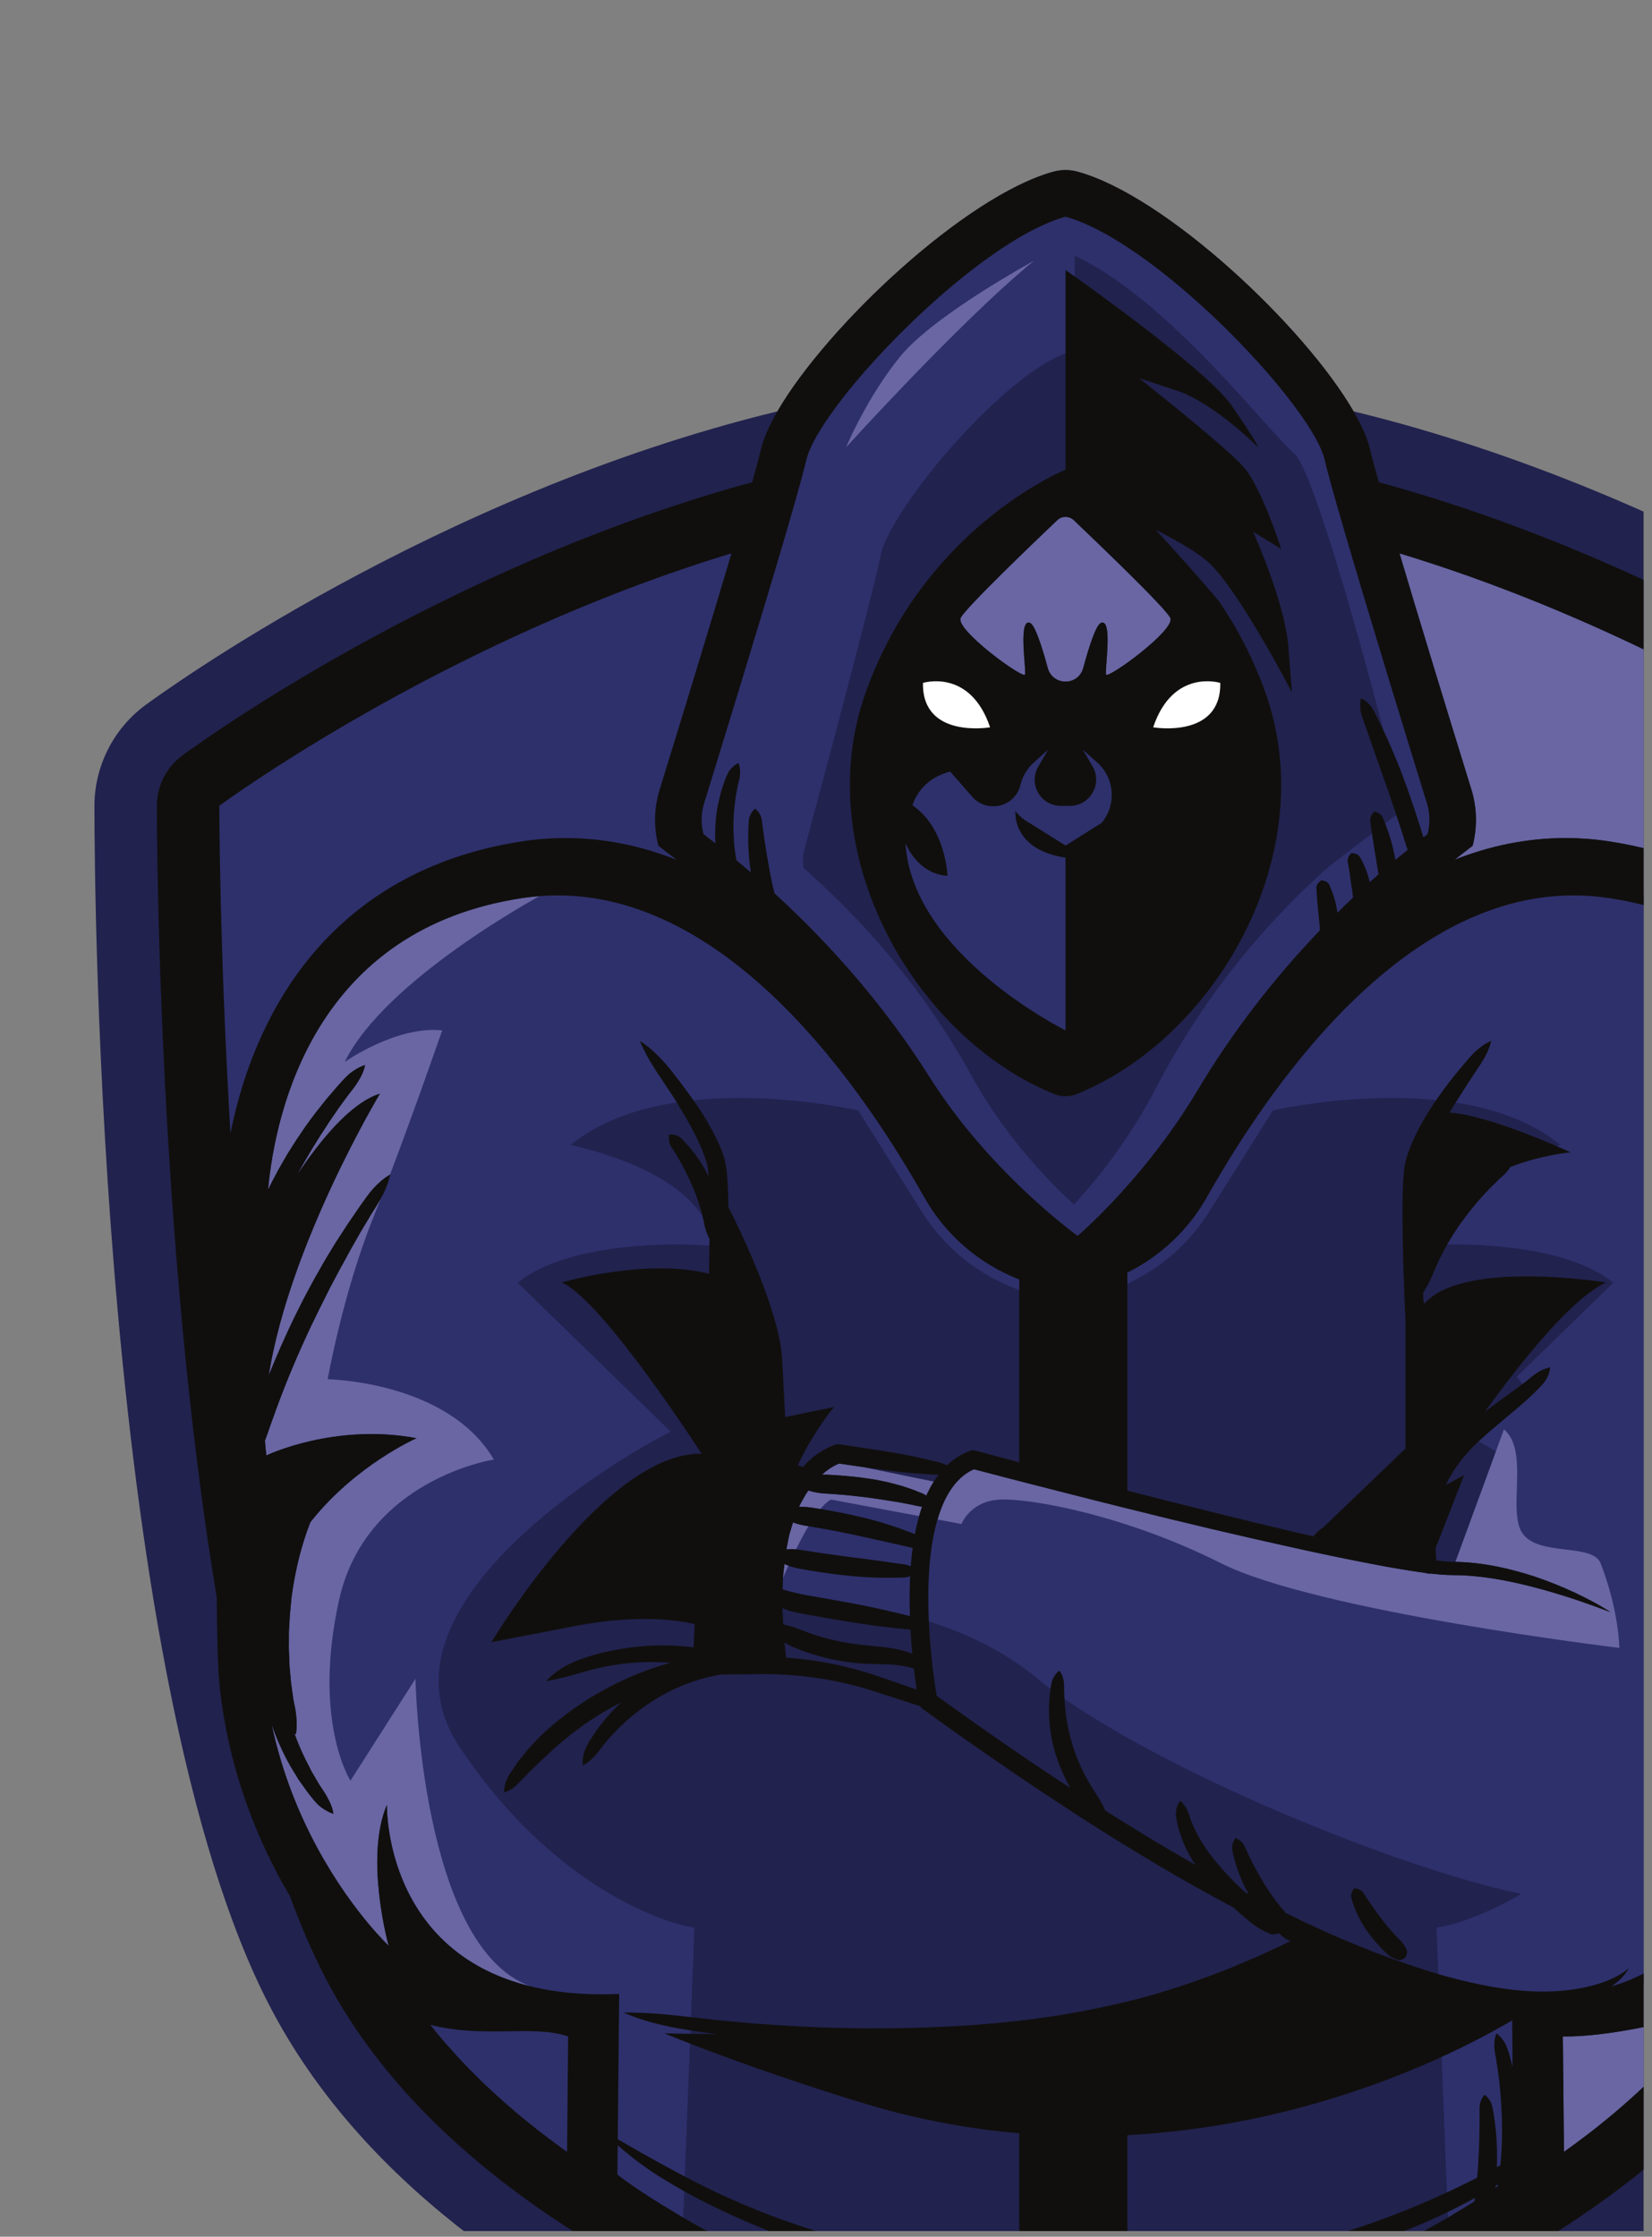 <svg xmlns="http://www.w3.org/2000/svg" xmlns:xlink="http://www.w3.org/1999/xlink" width="130" zoomAndPan="magnify" viewBox="0 0 97.5 132" height="176" preserveAspectRatio="xMidYMid meet" version="1.0"><rect x="0" y="0" width="97.5" height="132" fill="#808080" stroke="none"/><defs><clipPath id="5489f5e19c"><path d="M 5.574 10.035 L 97.004 10.035 L 97.004 131.664 L 5.574 131.664 Z M 5.574 10.035 " clip-rule="nonzero"/></clipPath><clipPath id="a7893d7720"><path d="M 12 12 L 97.004 12 L 97.004 131.664 L 12 131.664 Z M 12 12 " clip-rule="nonzero"/></clipPath><clipPath id="a8591c902a"><path d="M 15 15 L 97.004 15 L 97.004 127 L 15 127 Z M 15 15 " clip-rule="nonzero"/></clipPath><clipPath id="1407fdfd07"><path d="M 9 10.035 L 97.004 10.035 L 97.004 131.664 L 9 131.664 Z M 9 10.035 " clip-rule="nonzero"/></clipPath></defs><g clip-path="url(#5489f5e19c)"><path fill="#21224e" d="M 117.211 41.625 C 116.359 41 100.234 29.219 79.887 24.277 C 76.996 19.273 68.816 11.578 63.617 10.137 C 63.379 10.07 63.133 10.035 62.887 10.035 C 62.641 10.035 62.395 10.07 62.152 10.137 C 56.957 11.578 48.777 19.273 45.883 24.277 C 25.535 29.219 9.41 41 8.562 41.625 C 6.691 43.012 5.574 45.227 5.574 47.555 C 5.574 52.773 5.863 99.109 15.945 118.438 C 20.613 127.387 29.574 134.789 42.578 140.438 C 52.184 144.605 60.578 146.281 61.5 146.457 C 61.957 146.543 62.422 146.586 62.887 146.586 C 63.352 146.586 63.816 146.543 64.27 146.457 C 65.195 146.281 73.59 144.605 83.195 140.438 C 96.199 134.789 105.16 127.387 109.828 118.438 C 119.906 99.109 120.199 52.773 120.199 47.555 C 120.199 45.227 119.082 43.012 117.211 41.625 " fill-opacity="1" fill-rule="nonzero"/></g><g clip-path="url(#a7893d7720)"><path fill="#2e306c" d="M 54.934 89.043 L 54.77 89.617 C 54.68 89.945 54.598 90.285 54.531 90.637 L 54.457 91.027 L 54.406 91.426 C 54.359 91.758 54.324 92.105 54.293 92.48 L 54.281 92.645 L 54.262 93.047 C 54.234 93.633 54.223 94.223 54.23 94.805 L 54.242 95.516 L 53.555 95.344 C 51.062 94.734 48.812 94.605 47.367 94.605 L 47.152 94.605 L 47.094 94.594 C 46.84 94.539 46.598 94.48 46.371 94.418 L 46.293 94.398 C 46.203 94.371 46.117 94.348 46.031 94.32 L 45.633 94.199 L 45.664 93.117 L 45.664 93.02 L 45.707 92.918 C 45.805 92.691 45.914 92.441 46.031 92.172 L 46.145 91.922 L 46.133 91.922 L 46.492 91.195 C 46.754 90.664 47.004 90.195 47.242 89.793 L 47.438 89.473 L 48 88.699 C 48.281 88.363 48.543 88.137 48.805 88.008 L 48.969 87.926 Z M 39.715 65.094 C 37.203 65.508 35.18 66.34 33.68 67.57 C 35.902 68.07 40.863 69.531 41.93 72.762 L 42.184 73.535 L 41.371 73.477 C 41.367 73.477 40.809 73.438 39.938 73.438 C 37.895 73.438 33.062 73.668 30.551 75.699 L 39.582 84.488 L 38.914 84.84 C 38.805 84.898 27.852 90.688 26.113 97.473 C 25.609 99.445 25.945 101.336 27.117 103.09 C 33.211 112.238 40.445 113.66 40.52 113.672 L 40.984 113.758 L 40.297 131.477 L 39.508 131.016 C 37.336 129.738 36.148 128.801 36.098 128.762 L 35.891 128.598 L 35.922 125.379 L 35.988 118.234 C 35.84 118.238 35.691 118.238 35.543 118.238 C 31.262 118.238 27.914 117.055 25.598 114.715 C 22.34 111.426 22.285 107.016 22.289 106.523 L 23.383 106.531 C 23.379 106.809 23.398 112.273 28.008 115.246 C 25.094 111.27 24.281 104.113 24.055 100.816 L 20.688 106.098 L 20.227 105.383 C 20.129 105.23 17.867 101.609 19.477 94.324 C 20.801 88.324 26.188 86.328 28.25 85.777 C 25.473 82.082 19.395 81.941 19.332 81.941 L 18.691 81.93 L 18.801 81.301 C 18.812 81.246 19.727 76.113 21.531 71.629 C 21.676 71.277 21.816 70.91 21.965 70.539 L 21.977 70.504 C 21.977 70.504 21.996 70.469 22 70.465 L 22.512 69.121 C 23.676 66.055 24.844 62.746 25.336 61.332 C 23.055 61.453 20.684 63.094 20.66 63.113 L 19.855 62.426 C 21.891 58.258 28.598 54.121 30.848 52.816 L 30.793 52.453 C 31.496 52.348 32.207 52.297 32.91 52.297 C 43.266 52.297 51.215 63.637 55.031 70.398 C 56.207 72.488 58.098 74.121 60.352 74.996 L 60.699 75.133 L 60.699 76.34 L 59.961 76.059 C 57.684 75.199 55.719 73.594 54.426 71.539 L 50.648 65.531 C 49.855 65.359 46.977 64.793 43.648 64.793 C 42.59 64.793 41.574 64.852 40.625 64.965 L 40.305 65.004 L 40.301 64.996 Z M 33.711 119.66 L 34.082 119.789 L 34.004 128.043 L 33.152 127.438 C 33.004 127.332 32.859 127.227 32.715 127.121 L 32.492 126.961 C 32.426 126.91 32.168 126.715 32.168 126.715 C 31.695 126.363 31.285 126.043 30.91 125.742 C 30.859 125.699 30.531 125.43 30.531 125.43 C 30.402 125.324 30.27 125.219 30.141 125.109 C 30.094 125.07 29.828 124.84 29.828 124.84 C 29.68 124.715 29.535 124.586 29.387 124.461 C 29.34 124.418 29.289 124.371 29.242 124.328 L 29.078 124.18 C 28.938 124.051 28.793 123.922 28.652 123.793 C 28.602 123.746 28.324 123.48 28.324 123.48 C 28.191 123.355 28.062 123.234 27.934 123.109 L 27.902 123.078 C 27.664 122.844 27.445 122.625 27.23 122.406 C 27.176 122.352 26.965 122.121 26.965 122.121 L 26.855 122.012 C 26.754 121.902 26.652 121.797 26.555 121.688 L 26.469 121.59 C 26.035 121.117 25.629 120.648 25.258 120.195 C 25.191 120.113 25.129 120.035 25.066 119.957 L 23.961 118.559 L 25.535 118.965 C 26.809 119.293 28.031 119.34 29.055 119.34 C 29.391 119.34 29.719 119.332 30.035 119.328 C 30.348 119.324 30.648 119.32 30.945 119.32 C 31.863 119.32 32.836 119.359 33.711 119.66 Z M 110.707 99.148 C 110.668 99.523 110.613 99.914 110.543 100.379 L 109.461 100.363 C 109.434 100.141 109.402 99.918 109.371 99.699 L 109.121 98.391 L 109.039 98.09 L 109.113 98.41 L 109.348 99.68 C 109.609 101.48 109.629 103.25 109.41 104.969 L 109.402 105.02 L 109.344 105.195 L 108.281 105 C 108.293 104.59 108.293 104.18 108.277 103.781 L 108.207 102.617 L 108.168 102.328 L 108.195 102.605 L 108.258 103.766 C 108.293 105.375 108.152 106.934 107.844 108.426 L 107.723 108.934 L 107.688 108.992 C 106.523 111.219 105.277 112.879 104.438 113.887 C 103.715 114.75 103.227 115.207 103.207 115.227 L 101.785 116.562 L 102.309 114.684 C 102.316 114.648 103.02 112.07 102.953 109.531 C 102.16 112.324 100.18 116.301 95.246 117.754 L 95.07 117.395 C 94.652 117.562 94.203 117.695 93.695 117.809 C 92.859 117.988 91.973 118.078 91.062 118.078 C 90.969 118.078 90.879 118.078 90.785 118.074 C 89.188 118.043 87.445 117.758 85.305 117.18 L 84.914 117.078 L 84.785 113.758 L 85.254 113.672 C 85.273 113.668 87.16 113.309 89.789 111.766 C 82.809 110.332 69.293 104.844 62.57 100.074 L 62.348 99.918 L 62.344 99.926 L 61.809 99.516 C 61.582 99.344 61.367 99.176 61.164 99.008 C 59.359 97.523 57.164 96.395 54.645 95.641 L 54.266 95.527 L 54.254 95.133 C 54.23 94.25 54.242 93.461 54.289 92.723 C 54.371 91.48 54.539 90.434 54.809 89.52 L 54.949 89.043 L 56.457 89.328 C 56.789 88.816 57.543 88.016 59.004 87.953 C 59.078 87.949 59.156 87.945 59.242 87.945 C 60.133 87.945 61.504 88.133 63 88.457 C 64.797 88.848 68.391 89.793 72.301 91.762 C 77.211 94.234 91.727 96.207 94.98 96.625 C 94.902 95.816 94.664 94.289 93.961 92.461 C 93.852 92.172 93.016 92.066 92.344 91.988 C 91.262 91.855 90.035 91.707 89.41 90.801 C 88.906 90.07 88.941 88.98 88.977 87.824 C 89 87.133 89.023 86.418 88.918 85.828 C 88.906 85.758 88.895 85.691 88.879 85.625 L 88.766 85.938 L 88.199 85.602 C 87.895 85.422 87.637 85.27 87.426 85.152 L 86.758 84.773 L 87.332 84.266 C 87.703 83.941 88.094 83.613 88.469 83.301 C 88.688 83.117 88.906 82.934 89.125 82.746 C 89.492 82.438 89.797 82.164 90.066 81.906 L 89.508 81.258 L 95.219 75.699 C 92.707 73.668 87.879 73.438 85.836 73.438 L 84.75 73.441 L 85.281 72.602 C 85.41 72.398 85.539 72.195 85.676 72 C 86.199 71.266 86.711 70.629 87.254 70.047 L 87.684 69.602 L 88.137 69.16 L 88.203 69.102 C 88.34 68.98 88.461 68.879 88.555 68.754 L 88.645 68.641 L 88.781 68.586 C 90.039 68.086 91.262 67.762 92.094 67.574 C 90.609 66.352 88.613 65.523 86.141 65.105 L 85.383 64.98 L 85.375 64.992 L 85.059 64.953 C 84.133 64.848 83.148 64.793 82.121 64.793 C 78.789 64.793 75.914 65.359 75.125 65.531 L 71.344 71.539 C 70.234 73.305 68.656 74.723 66.777 75.645 L 65.992 76.027 L 65.992 74.766 L 66.293 74.613 C 68.176 73.676 69.715 72.219 70.742 70.398 C 74.559 63.637 82.504 52.297 92.863 52.297 C 93.566 52.297 94.277 52.348 94.977 52.453 C 104.203 53.816 107.973 60.094 109.508 65.113 L 108.508 65.539 C 108.508 65.539 108.422 65.383 108.402 65.348 C 108.09 64.797 107.746 64.262 107.383 63.746 C 107.742 64.277 108.078 64.816 108.383 65.355 C 109.348 67.078 110.07 68.914 110.527 70.812 L 110.559 70.945 L 110.559 70.992 C 110.609 71.859 110.594 72.383 110.594 72.406 L 110.516 74.504 L 109.562 72.637 C 108.82 71.191 106.84 67.848 104.844 66.094 C 106.004 68.246 107.895 72.047 109.207 76.078 L 108.246 76.461 L 108.59 77.25 L 109.043 78.461 L 109.441 79.699 C 109.941 81.422 110.246 83.152 110.348 84.855 L 110.41 86.629 L 109.621 86.301 C 108.996 86.035 106.738 85.176 103.855 85.176 C 103.555 85.176 103.258 85.184 102.957 85.203 C 104.957 86.406 108.34 88.945 109.93 93.051 C 110.668 94.965 110.934 97.016 110.707 99.148 Z M 89.816 121.957 L 88.938 122.078 L 88.949 122.156 L 89.043 122.891 C 89.145 123.82 89.195 124.781 89.199 125.832 C 89.195 126.5 89.16 127.172 89.098 127.828 L 89.094 127.848 L 89.145 127.816 L 88.898 129.332 L 88.566 129.562 L 87.602 130.219 L 87.75 128.672 L 87.758 128.668 L 87.797 127.867 C 87.805 127.676 87.809 127.48 87.812 127.285 C 87.797 127.527 87.785 127.766 87.773 128 C 87.762 128.133 87.75 128.258 87.742 128.383 L 87.711 128.719 L 87.73 128.707 C 87.73 128.707 87.57 129.949 87.562 129.992 L 87.527 130.246 L 87.312 130.379 C 86.992 130.578 86.645 130.793 86.262 131.016 L 85.477 131.477 L 85.062 120.801 L 85.387 120.645 C 86.996 119.887 88.223 119.203 88.969 118.766 L 89.781 118.285 Z M 15.434 62.527 C 14.887 63.922 14.449 65.422 14.141 66.988 L 13.059 66.914 C 12.414 56.105 12.398 47.91 12.398 47.566 L 12.398 47.289 L 12.617 47.117 C 12.617 47.117 12.785 46.992 13.109 46.766 C 13.215 46.688 13.34 46.602 13.477 46.504 L 13.801 46.281 C 14.035 46.125 14.297 45.941 14.594 45.746 C 14.742 45.645 14.898 45.543 15.062 45.434 C 20.113 42.098 30.465 35.938 43.012 32.133 L 43.984 31.84 L 43.695 32.812 C 42.625 36.418 41.117 41.371 39.453 46.75 C 39.168 47.676 39.129 48.656 39.344 49.598 L 40.266 50.309 L 39.73 51.25 C 37.645 50.422 35.5 50.004 33.363 50.004 C 32.555 50.004 31.738 50.062 30.938 50.188 C 23.527 51.301 18.164 55.566 15.434 62.527 Z M 65.434 48.914 L 65.375 48.98 L 63.43 50.203 L 63.43 61.688 L 62.645 61.293 C 62.262 61.105 53.281 56.566 52.898 49.781 L 53.957 49.562 C 53.973 49.609 54.348 50.586 55.277 50.984 C 55.117 50.141 54.691 48.758 53.547 47.973 L 53.23 47.754 L 53.328 47.387 C 53.344 47.309 53.828 45.523 55.953 45.012 L 56.273 44.934 L 57.801 46.668 C 58.008 46.902 58.305 47.039 58.613 47.039 L 58.645 47.582 L 58.648 47.035 C 59.152 47.031 59.578 46.688 59.695 46.195 C 59.844 45.578 60.168 45.027 60.641 44.602 L 61.496 43.832 L 62.336 44.516 L 61.746 45.52 C 61.566 45.832 61.566 46.199 61.746 46.512 C 61.922 46.824 62.242 47.012 62.602 47.012 L 63.148 47.012 C 63.512 47.008 63.836 46.82 64.016 46.504 C 64.195 46.188 64.195 45.812 64.012 45.5 L 63.438 44.516 L 64.273 43.832 L 65.129 44.602 C 66.387 45.73 66.52 47.625 65.434 48.914 Z M 83.594 49.973 C 83.52 49.766 83.453 49.559 83.391 49.348 C 83.348 49.219 83.309 49.086 83.266 48.961 C 83.234 48.859 83.199 48.758 83.168 48.652 L 82.867 47.742 L 79.883 50.023 L 78.5 51.086 C 78.5 51.086 78.285 51.273 78.188 51.363 L 78.188 51.348 L 77.328 52.156 C 73.625 55.656 70.562 59.715 68.219 64.223 C 66.43 67.672 64.227 70.184 63.387 71.078 C 63.348 71.043 63.301 71.004 63.254 70.961 C 62.164 69.965 59.414 67.254 57.383 63.559 C 54.863 58.973 51.523 54.832 47.461 51.254 L 47.426 51.219 C 47.367 50.844 47.387 50.457 47.484 50.09 C 48.422 46.605 51.52 35.059 51.996 32.688 C 52.059 32.371 52.27 31.773 52.902 30.719 C 53.637 29.496 54.719 28.035 55.957 26.609 C 57.305 25.055 58.703 23.68 60 22.637 C 61.172 21.691 62.227 21.055 63.051 20.793 L 63.43 20.672 L 63.43 15.09 C 66.906 16.715 70.477 20.34 73.254 23.387 C 73.664 23.832 74.047 24.262 74.395 24.652 C 75.324 25.688 75.996 26.438 76.438 26.809 C 76.465 26.836 76.629 26.996 76.957 27.711 C 77.352 28.578 77.852 29.957 78.445 31.809 C 80.086 36.945 81.969 44.262 82.703 47.172 L 82.711 47.195 L 82.719 47.215 C 82.938 47.848 83.125 48.414 83.293 48.945 C 83.293 48.945 83.449 49.449 83.484 49.57 L 83.676 50.207 Z M 40.988 49.359 L 41.035 49.543 L 41.418 49.836 C 41.523 49.914 41.629 50 41.73 50.082 L 42.836 50.949 L 42.766 49.738 C 42.758 49.574 42.754 49.41 42.754 49.246 C 42.762 49.496 42.777 49.75 42.801 50.008 C 42.828 50.266 42.867 50.547 42.926 50.863 L 42.961 51.062 L 43.113 51.191 C 43.398 51.422 43.68 51.66 43.961 51.902 L 45.086 52.863 L 44.855 51.402 C 44.832 51.262 44.812 51.121 44.797 50.98 C 44.832 51.176 44.906 51.609 44.906 51.609 C 44.984 52.004 45.07 52.406 45.176 52.844 L 45.215 53.008 L 45.336 53.121 C 48.926 56.398 51.98 60.016 54.418 63.879 C 57.234 68.348 61.039 71.613 62.547 72.812 C 62.703 72.938 62.836 73.039 62.945 73.125 C 63.16 73.289 63.281 73.375 63.281 73.375 L 63.629 73.625 L 63.953 73.348 C 63.965 73.34 64.176 73.16 64.539 72.824 C 65.707 71.73 68.695 68.742 71.145 64.629 C 73.125 61.309 75.531 58.168 78.297 55.281 L 78.461 55.098 C 78.461 55.098 78.445 54.805 78.445 54.793 C 78.422 54.473 78.387 54.156 78.355 53.844 C 78.34 53.742 78.332 53.633 78.32 53.52 C 78.344 53.629 78.363 53.734 78.379 53.844 L 78.395 53.941 L 78.551 55.008 L 79.316 54.25 C 79.617 53.953 79.922 53.66 80.227 53.371 L 80.426 53.188 L 80.395 52.918 C 80.379 52.766 80.363 52.617 80.344 52.461 L 80.285 52.078 C 80.297 52.113 80.305 52.148 80.312 52.184 L 80.523 53.086 L 81.32 52.367 C 81.453 52.246 81.586 52.129 81.719 52.012 L 81.941 51.816 L 81.898 51.52 C 81.852 51.203 81.797 50.891 81.746 50.578 C 81.719 50.43 81.695 50.285 81.676 50.137 C 81.711 50.281 81.742 50.43 81.77 50.57 C 81.781 50.621 81.789 50.672 81.797 50.723 L 81.988 51.766 L 82.707 51.164 C 82.941 50.965 83.18 50.773 83.422 50.578 L 83.719 50.336 L 83.719 50.332 L 84.344 49.848 L 84.586 49.656 L 84.734 49.543 L 84.781 49.359 C 84.965 48.664 84.949 47.93 84.734 47.242 C 84.02 44.922 81.559 36.945 79.996 31.621 C 79.449 29.75 79.062 28.379 78.844 27.543 C 78.793 27.34 78.75 27.164 78.715 27.02 C 78.449 25.863 77.316 24.246 76.41 23.09 C 73.453 19.312 67.348 13.457 63.031 12.262 L 62.887 12.223 L 62.742 12.262 C 58.422 13.457 52.316 19.312 49.359 23.09 C 48.457 24.246 47.324 25.863 47.055 27.02 C 47.023 27.164 46.98 27.34 46.926 27.543 C 46.711 28.383 46.32 29.754 45.773 31.621 C 44.215 36.941 41.754 44.922 41.035 47.242 C 40.824 47.93 40.809 48.664 40.988 49.359 " fill-opacity="1" fill-rule="nonzero"/></g><path fill="#ffffff" d="M 72.555 39.898 L 72.18 39.781 C 72.141 39.77 71.777 39.66 71.25 39.66 C 70.254 39.66 68.445 40.059 67.543 42.75 L 67.34 43.352 L 67.965 43.461 C 67.98 43.461 68.371 43.531 68.91 43.531 C 69.773 43.531 70.969 43.359 71.766 42.547 C 72.312 41.988 72.582 41.23 72.562 40.293 Z M 58.949 42.75 L 59.152 43.352 L 58.527 43.461 C 58.508 43.461 58.117 43.531 57.582 43.531 C 56.719 43.531 55.523 43.359 54.723 42.547 C 54.18 41.988 53.91 41.23 53.93 40.293 L 53.934 39.898 L 54.309 39.781 C 54.352 39.77 54.715 39.66 55.242 39.66 C 56.238 39.66 58.047 40.059 58.949 42.75 " fill-opacity="1" fill-rule="nonzero"/><g clip-path="url(#a8591c902a)"><path fill="#6966a3" d="M 61.016 15.395 C 61.016 15.395 55.094 18.609 53.109 21.062 C 52.57 21.73 52.09 22.426 51.676 23.09 C 50.566 24.867 49.938 26.395 49.938 26.395 C 49.938 26.395 51.332 24.855 53.258 22.844 C 55.57 20.426 58.652 17.332 61.016 15.395 Z M 56.699 36.465 C 56.371 37.168 60.41 40.098 60.496 39.809 C 60.578 39.52 60.082 36.508 60.781 36.754 C 61.066 36.855 61.465 38.043 61.84 39.426 C 61.984 39.957 62.434 40.223 62.887 40.223 C 63.336 40.223 63.785 39.957 63.93 39.426 C 64.305 38.043 64.703 36.855 64.988 36.754 C 65.691 36.508 65.195 39.52 65.277 39.809 C 65.359 40.098 69.402 37.168 69.07 36.465 C 68.801 35.887 64.777 32.035 63.371 30.695 C 63.234 30.566 63.059 30.504 62.887 30.504 C 62.711 30.504 62.539 30.566 62.402 30.695 C 60.992 32.035 56.973 35.887 56.699 36.465 Z M 94.473 92.266 C 94.004 91.047 90.812 91.867 89.859 90.492 C 89.18 89.508 89.738 87.32 89.457 85.734 C 89.359 85.172 89.16 84.688 88.762 84.355 L 88.477 85.133 L 87.871 86.793 L 85.898 92.172 C 87.539 92.203 89.129 92.562 90.645 93.062 C 91.422 93.328 92.18 93.633 92.918 93.977 C 93.656 94.324 94.379 94.699 95.062 95.145 C 93.543 94.566 92.02 94.051 90.469 93.652 C 88.926 93.254 87.352 92.961 85.789 92.957 C 85.328 92.953 84.879 92.914 84.438 92.863 C 84.422 92.863 84.406 92.871 84.391 92.871 C 84.355 92.871 84.32 92.871 84.285 92.863 C 84.203 92.844 84.117 92.828 84.035 92.812 C 83.797 92.777 83.555 92.746 83.316 92.707 C 82.512 92.582 81.711 92.441 80.914 92.285 C 79.316 91.98 77.734 91.645 76.152 91.293 C 72.988 90.594 69.84 89.848 66.699 89.062 C 65.426 88.75 64.156 88.426 62.887 88.102 C 61.082 87.645 59.281 87.18 57.48 86.707 C 56.539 87.117 55.891 88.07 55.508 89.137 C 55.441 89.312 55.387 89.492 55.332 89.672 L 56.746 89.938 C 56.746 89.938 57.254 88.578 59.031 88.496 C 59.758 88.465 61.129 88.609 62.887 88.992 C 65.406 89.539 68.715 90.57 72.055 92.25 C 77.723 95.102 95.57 97.25 95.57 97.25 C 95.57 97.25 95.57 95.125 94.473 92.266 Z M 46.801 89.844 C 46.801 89.848 46.801 89.852 46.797 89.859 C 46.723 90.121 46.633 90.383 46.566 90.648 L 46.414 91.434 C 46.59 91.426 46.762 91.418 46.934 91.43 C 46.949 91.434 46.965 91.434 46.98 91.438 C 47.211 90.969 47.457 90.5 47.715 90.07 C 47.547 90.043 47.379 90.012 47.215 89.973 C 47.078 89.938 46.938 89.891 46.801 89.844 Z M 46.211 93.129 C 46.305 92.91 46.41 92.66 46.531 92.398 C 46.453 92.367 46.375 92.336 46.297 92.301 C 46.27 92.578 46.227 92.852 46.211 93.129 Z M 53.059 88.656 C 52.426 88.551 51.789 88.457 51.152 88.367 C 50.516 88.289 49.875 88.219 49.23 88.176 C 48.906 88.148 48.586 88.145 48.262 88.094 C 48.102 88.07 47.941 88.031 47.781 87.984 C 47.754 87.977 47.73 87.969 47.707 87.961 C 47.613 88.094 47.527 88.23 47.449 88.375 C 47.348 88.555 47.242 88.734 47.16 88.926 C 47.227 88.922 47.293 88.922 47.359 88.922 C 47.719 88.934 48.066 88.996 48.418 89.051 C 48.633 88.793 48.848 88.598 49.047 88.496 L 54.246 89.469 C 54.297 89.285 54.355 89.102 54.418 88.918 C 54.273 88.906 54.141 88.871 54 88.844 C 53.691 88.77 53.371 88.719 53.059 88.656 Z M 50.895 86.57 C 50.438 86.504 49.98 86.434 49.527 86.371 C 49.461 86.395 49.387 86.43 49.32 86.461 C 49.211 86.512 49.105 86.586 48.996 86.645 L 48.691 86.871 C 48.633 86.918 48.574 86.973 48.516 87.027 C 48.777 87.02 49.039 87.043 49.305 87.055 C 49.973 87.098 50.645 87.164 51.309 87.266 C 51.977 87.359 52.637 87.52 53.289 87.711 C 53.609 87.816 53.934 87.922 54.246 88.059 C 54.395 88.109 54.539 88.172 54.672 88.262 C 54.797 87.98 54.945 87.703 55.113 87.434 L 51.828 86.762 Z M 16.941 68.141 L 17.48 67.289 L 18.047 66.453 C 18.242 66.184 18.441 65.91 18.645 65.645 L 19.273 64.855 L 19.93 64.09 C 20.156 63.844 20.371 63.586 20.629 63.367 C 20.895 63.156 21.188 62.969 21.547 62.852 C 21.469 63.23 21.316 63.531 21.141 63.812 C 20.973 64.102 20.762 64.348 20.562 64.609 L 19.984 65.398 L 19.43 66.207 C 19.258 66.484 19.078 66.754 18.895 67.027 L 18.383 67.855 L 17.891 68.699 L 17.527 69.348 C 18.836 67.379 20.676 65.086 22.422 64.543 C 22.422 64.543 17.094 73.398 15.859 81.172 C 16.316 80.035 16.809 78.91 17.34 77.809 L 17.914 76.66 L 18.523 75.527 L 19.156 74.41 C 19.379 74.043 19.598 73.676 19.824 73.312 L 20.523 72.238 L 21.246 71.18 C 21.5 70.832 21.734 70.477 22.02 70.152 C 22.309 69.84 22.625 69.547 23.02 69.316 C 24.566 65.242 26.098 60.805 26.098 60.805 C 23.391 60.523 20.348 62.668 20.348 62.668 C 22.707 57.828 31.789 52.914 31.84 52.887 C 31.52 52.91 31.199 52.945 30.875 52.992 C 18.609 54.809 16.258 65.531 15.82 70.207 C 16.02 69.805 16.223 69.41 16.438 69.02 Z M 22.836 106.504 C 22.836 106.504 22.836 106.512 22.836 106.527 C 22.832 107.039 22.902 115.145 31.289 117.211 C 24.82 114.867 24.52 99.074 24.52 99.074 L 20.684 105.086 C 20.684 105.086 18.43 101.59 20.008 94.441 C 21.586 87.297 29.145 86.133 29.145 86.133 C 26.438 81.508 19.34 81.395 19.34 81.395 C 19.34 81.395 20.234 76.316 22.039 71.832 C 22.18 71.48 22.324 71.113 22.473 70.738 C 22.301 71.043 22.117 71.332 21.93 71.625 L 21.281 72.711 L 20.656 73.809 C 20.461 74.18 20.254 74.547 20.051 74.914 L 19.461 76.027 C 19.082 76.781 18.707 77.531 18.344 78.289 C 17.629 79.809 16.969 81.355 16.387 82.93 L 15.957 84.117 C 15.855 84.418 15.75 84.719 15.637 85.02 C 15.656 85.316 15.684 85.605 15.723 85.891 C 15.723 85.891 19.742 83.961 24.586 84.875 C 24.586 84.875 20.98 86.449 18.316 89.836 L 18.102 90.41 C 17.668 91.672 17.375 92.977 17.203 94.301 L 17.109 95.297 L 17.051 96.293 L 17.047 97.191 L 17.047 97.297 C 17.062 97.629 17.078 97.965 17.086 98.297 L 17.176 99.301 L 17.316 100.297 C 17.379 100.625 17.461 100.949 17.484 101.293 C 17.523 101.629 17.535 101.977 17.453 102.367 C 17.422 102.336 17.395 102.305 17.367 102.273 C 17.551 102.777 17.754 103.27 17.988 103.75 L 18.398 104.559 L 18.859 105.344 C 18.879 105.375 18.902 105.41 18.926 105.441 C 19.07 105.66 19.223 105.875 19.344 106.117 C 19.492 106.387 19.621 106.676 19.68 107.043 C 19.555 107.004 19.445 106.953 19.336 106.895 C 19.145 106.797 18.973 106.672 18.809 106.539 C 18.574 106.316 18.387 106.059 18.184 105.809 L 17.625 105.027 L 17.125 104.203 C 16.688 103.426 16.32 102.605 16.031 101.758 C 17.246 107.496 20.121 111.582 21.754 113.535 C 22.465 114.383 22.938 114.828 22.938 114.828 C 22.938 114.828 21.496 109.652 22.836 106.504 Z M 92.305 126.992 C 92.789 126.645 93.27 126.293 93.742 125.93 C 96.504 123.801 99.012 121.375 101.035 118.625 C 98.363 119.414 94.754 120.215 92.238 120.18 Z M 26.871 121.223 C 26.461 120.773 26.062 120.316 25.68 119.852 C 26.062 120.316 26.461 120.773 26.871 121.223 Z M 103.477 41.684 C 103.289 41.578 103.102 41.473 102.91 41.367 C 102.5 41.145 102.082 40.914 101.656 40.688 C 101.094 40.387 100.52 40.082 99.926 39.773 C 99.395 39.5 98.852 39.227 98.297 38.949 C 98.297 38.949 98.293 38.949 98.293 38.949 C 96.027 37.824 93.555 36.691 90.922 35.617 C 90.266 35.352 89.598 35.086 88.922 34.828 C 87.566 34.309 86.176 33.809 84.754 33.34 C 84.043 33.105 83.324 32.875 82.598 32.656 C 83.777 36.625 85.367 41.824 86.84 46.59 C 87.172 47.668 87.199 48.82 86.914 49.914 L 86.16 50.496 C 86.059 50.574 85.957 50.656 85.855 50.734 C 87.918 49.922 90.102 49.457 92.41 49.457 C 93.242 49.457 94.086 49.52 94.918 49.645 C 102.531 50.789 108.039 55.176 110.848 62.328 C 111.473 63.918 111.891 65.477 112.168 66.879 C 112.828 55.844 112.828 47.555 112.828 47.555 C 112.828 47.555 109.281 44.934 103.477 41.684 Z M 25.398 119.492 C 25.492 119.609 25.582 119.73 25.68 119.844 C 25.582 119.73 25.492 119.609 25.398 119.492 " fill-opacity="1" fill-rule="nonzero"/></g><g clip-path="url(#1407fdfd07)"><path fill="#100f0d" d="M 82.977 114.98 C 83.02 115.09 83.117 115.125 82.953 115.512 C 82.617 115.762 82.551 115.664 82.426 115.637 C 82.316 115.598 82.203 115.555 82.105 115.492 C 81.91 115.371 81.758 115.203 81.594 115.043 C 81.277 114.719 80.98 114.375 80.715 114.008 C 80.453 113.641 80.227 113.242 80.047 112.828 L 79.918 112.512 L 79.812 112.191 C 79.781 112.082 79.734 111.98 79.738 111.859 C 79.754 111.734 79.793 111.598 79.934 111.426 C 80.363 111.492 80.453 111.668 80.555 111.848 L 80.898 112.359 C 81.133 112.695 81.371 113.02 81.613 113.344 C 81.859 113.664 82.117 113.973 82.398 114.262 L 82.609 114.477 C 82.684 114.547 82.754 114.621 82.812 114.707 C 82.879 114.785 82.93 114.879 82.977 114.98 Z M 53.855 47.523 C 53.855 47.523 54.25 45.98 56.082 45.539 L 57.391 47.031 C 57.703 47.387 58.156 47.59 58.633 47.582 C 58.641 47.582 58.648 47.582 58.656 47.582 C 59.41 47.574 60.055 47.051 60.227 46.32 C 60.344 45.832 60.605 45.371 61.008 45.008 L 61.863 44.238 L 61.277 45.246 C 60.68 46.266 61.414 47.555 62.598 47.559 L 63.148 47.559 C 64.344 47.551 65.086 46.254 64.48 45.223 L 63.906 44.238 L 64.766 45.008 C 65.793 45.934 65.902 47.508 65.016 48.562 L 62.887 49.902 L 62.887 49.898 L 60.828 48.609 C 60.441 48.395 60.121 48.141 59.93 47.852 C 59.93 47.852 59.668 50.121 62.887 50.617 L 62.887 60.805 C 62.883 60.805 53.812 56.309 53.441 49.75 C 53.441 49.75 54.102 51.562 55.918 51.688 C 55.918 51.688 55.836 48.883 53.855 47.523 Z M 58.434 42.922 C 58.434 42.922 54.41 43.621 54.473 40.301 C 54.473 40.301 57.258 39.426 58.434 42.922 Z M 56.699 36.465 C 56.973 35.887 60.992 32.035 62.402 30.695 C 62.539 30.566 62.711 30.504 62.887 30.504 C 63.059 30.504 63.234 30.566 63.371 30.695 C 64.777 32.035 68.801 35.887 69.07 36.465 C 69.402 37.168 65.359 40.098 65.277 39.809 C 65.195 39.52 65.691 36.508 64.988 36.754 C 64.703 36.855 64.305 38.043 63.93 39.426 C 63.785 39.957 63.336 40.223 62.887 40.223 C 62.434 40.223 61.984 39.957 61.84 39.426 C 61.465 38.043 61.066 36.855 60.781 36.754 C 60.082 36.508 60.578 39.52 60.496 39.809 C 60.41 40.098 56.371 37.168 56.699 36.465 Z M 72.02 40.301 C 72.078 43.621 68.059 42.922 68.059 42.922 C 69.234 39.426 72.02 40.301 72.02 40.301 Z M 62.258 64.578 C 62.457 64.66 62.672 64.695 62.887 64.695 C 63.102 64.695 63.316 64.66 63.512 64.578 C 71.793 61.262 78.055 50.32 74.68 40.863 C 73.93 38.762 72.961 36.961 71.902 35.426 C 70.695 34 69.41 32.57 68.203 31.262 C 68.223 31.273 68.242 31.285 68.262 31.293 C 69.578 31.961 70.793 32.672 71.422 33.281 C 73.238 35.043 76.242 40.852 76.242 40.852 C 76.242 40.852 76.242 40.781 76.188 40.074 C 76.156 39.668 76.105 39.047 76.031 38.102 C 75.82 35.523 73.957 31.379 73.957 31.379 L 75.613 32.391 C 75.613 32.391 75.383 31.664 75.031 30.754 C 74.598 29.621 73.977 28.207 73.367 27.527 C 73.148 27.285 72.781 26.938 72.332 26.535 C 70.484 24.891 67.234 22.32 67.234 22.32 C 67.234 22.32 67.234 22.32 69.434 23.043 C 71.633 23.762 74.254 26.395 74.254 26.395 C 74.254 26.395 74.211 26.129 72.688 23.93 C 72.457 23.598 72.07 23.18 71.582 22.711 C 68.844 20.105 62.887 15.934 62.887 15.934 L 62.887 27.719 C 62.887 27.719 61.508 28.273 59.637 29.594 C 56.922 31.512 53.168 35.051 51.094 40.863 C 47.715 50.32 53.98 61.262 62.258 64.578 Z M 93.742 125.93 C 93.27 126.293 92.789 126.645 92.305 126.992 L 92.238 120.18 C 94.754 120.215 98.363 119.414 101.035 118.625 C 99.012 121.375 96.504 123.801 93.742 125.93 Z M 32.816 126.52 C 32.707 126.441 32.602 126.359 32.496 126.281 C 32.078 125.965 31.66 125.645 31.254 125.316 C 31.164 125.246 31.078 125.172 30.988 125.098 C 30.824 124.965 30.656 124.832 30.492 124.691 C 30.414 124.625 30.336 124.555 30.254 124.484 C 30.086 124.34 29.918 124.199 29.75 124.051 C 29.672 123.98 29.594 123.906 29.516 123.836 C 29.352 123.691 29.184 123.543 29.023 123.391 C 28.945 123.316 28.867 123.242 28.785 123.168 C 28.629 123.02 28.469 122.871 28.312 122.719 C 28.297 122.703 28.281 122.684 28.266 122.668 C 28.051 122.457 27.836 122.242 27.625 122.027 C 27.535 121.934 27.449 121.84 27.359 121.746 C 27.223 121.602 27.086 121.461 26.953 121.316 C 26.926 121.285 26.898 121.254 26.871 121.223 C 26.461 120.773 26.062 120.316 25.68 119.852 C 25.68 119.848 25.68 119.848 25.68 119.844 C 25.582 119.73 25.492 119.609 25.398 119.492 C 28.582 120.316 31.465 119.465 33.531 120.18 L 33.469 126.992 C 33.32 126.887 33.18 126.785 33.035 126.68 C 32.961 126.629 32.891 126.574 32.816 126.52 Z M 16.031 101.758 C 16.32 102.605 16.688 103.426 17.125 104.203 L 17.625 105.027 L 18.184 105.809 C 18.387 106.059 18.574 106.316 18.809 106.539 C 18.973 106.672 19.145 106.797 19.336 106.895 C 19.445 106.953 19.555 107.004 19.68 107.043 C 19.621 106.676 19.492 106.387 19.344 106.117 C 19.223 105.875 19.07 105.66 18.926 105.441 C 18.902 105.41 18.879 105.375 18.859 105.344 L 18.398 104.559 L 17.988 103.75 C 17.754 103.27 17.551 102.777 17.367 102.273 C 17.395 102.305 17.422 102.336 17.453 102.367 C 17.535 101.977 17.523 101.629 17.484 101.293 C 17.461 100.949 17.379 100.625 17.316 100.297 L 17.176 99.301 L 17.086 98.297 C 17.078 97.965 17.062 97.629 17.047 97.297 L 17.047 97.191 L 17.051 96.293 L 17.109 95.297 L 17.203 94.301 C 17.375 92.977 17.668 91.672 18.102 90.41 L 18.316 89.836 C 20.98 86.449 24.586 84.875 24.586 84.875 C 19.742 83.961 15.723 85.891 15.723 85.891 C 15.684 85.605 15.656 85.316 15.637 85.02 C 15.75 84.719 15.855 84.418 15.957 84.117 L 16.387 82.93 C 16.969 81.355 17.629 79.809 18.344 78.289 C 18.707 77.531 19.082 76.781 19.461 76.027 L 20.051 74.914 C 20.254 74.547 20.461 74.18 20.656 73.809 L 21.281 72.711 L 21.93 71.625 C 22.117 71.332 22.301 71.043 22.473 70.738 C 22.715 70.305 22.922 69.84 23.031 69.309 C 23.027 69.309 23.023 69.312 23.02 69.316 C 22.625 69.547 22.309 69.84 22.02 70.152 C 21.734 70.477 21.5 70.832 21.246 71.18 L 20.523 72.238 L 19.824 73.312 C 19.598 73.676 19.379 74.043 19.156 74.41 L 18.523 75.527 L 17.914 76.66 L 17.34 77.809 C 16.809 78.91 16.316 80.035 15.859 81.172 C 17.094 73.398 22.422 64.543 22.422 64.543 C 20.676 65.086 18.836 67.379 17.527 69.348 L 17.891 68.699 L 18.383 67.855 L 18.895 67.027 C 19.078 66.754 19.258 66.484 19.43 66.207 L 19.984 65.398 L 20.562 64.609 C 20.762 64.348 20.973 64.102 21.141 63.812 C 21.316 63.531 21.469 63.23 21.547 62.852 C 21.188 62.969 20.895 63.156 20.629 63.367 C 20.371 63.586 20.156 63.844 19.93 64.09 L 19.273 64.855 L 18.645 65.645 C 18.441 65.91 18.242 66.184 18.047 66.453 L 17.48 67.289 L 16.941 68.141 L 16.438 69.02 C 16.223 69.41 16.02 69.805 15.82 70.207 C 16.258 65.531 18.609 54.809 30.875 52.992 C 41.855 51.367 50.387 63.281 54.555 70.668 C 55.82 72.906 57.812 74.598 60.156 75.508 L 60.156 86.297 C 59.293 86.066 58.434 85.84 57.574 85.609 C 57.473 85.578 57.359 85.582 57.25 85.621 L 57.246 85.621 C 56.734 85.809 56.273 86.109 55.883 86.477 C 55.496 86.277 55.082 86.23 54.684 86.121 C 54.117 85.988 53.551 85.871 52.98 85.77 C 51.844 85.57 50.695 85.41 49.555 85.238 L 49.535 85.234 C 49.469 85.227 49.398 85.23 49.332 85.25 C 49.109 85.316 48.98 85.379 48.82 85.457 C 48.668 85.531 48.531 85.621 48.387 85.703 L 47.988 85.988 C 47.867 86.094 47.75 86.203 47.629 86.312 C 47.539 86.398 47.457 86.488 47.375 86.578 C 47.277 86.531 47.184 86.488 47.09 86.461 C 48.008 84.492 49.219 83.035 49.219 83.035 L 46.34 83.625 C 46.34 83.625 46.34 83.625 46.164 80.242 C 46.016 77.426 43.75 72.734 42.992 71.238 C 42.984 70.699 42.969 70.152 42.93 69.602 C 42.922 69.398 42.895 69.184 42.875 68.973 C 42.844 68.762 42.801 68.5 42.73 68.305 C 42.664 68.098 42.598 67.887 42.512 67.699 C 42.426 67.504 42.344 67.309 42.246 67.125 C 41.875 66.379 41.457 65.68 40.988 65.016 C 40.848 64.816 40.703 64.621 40.559 64.422 C 40.227 63.969 39.887 63.516 39.535 63.078 C 39.281 62.766 39.012 62.469 38.719 62.191 C 38.426 61.91 38.117 61.645 37.758 61.426 C 38.246 62.59 38.965 63.555 39.625 64.555 C 39.832 64.867 40.031 65.184 40.219 65.512 C 40.617 66.188 41.004 66.867 41.309 67.562 C 41.395 67.734 41.457 67.91 41.523 68.086 C 41.598 68.262 41.645 68.434 41.695 68.605 C 41.758 68.789 41.77 68.926 41.793 69.105 C 41.805 69.215 41.812 69.32 41.82 69.43 C 41.594 68.953 41.316 68.5 41 68.082 L 40.707 67.719 L 40.395 67.371 C 40.285 67.266 40.188 67.141 40.047 67.062 C 39.898 66.984 39.73 66.93 39.492 66.953 C 39.418 67.43 39.586 67.645 39.75 67.883 C 39.902 68.125 40.047 68.371 40.188 68.617 C 40.461 69.109 40.703 69.621 40.926 70.137 C 41.141 70.656 41.32 71.188 41.453 71.73 L 41.547 72.141 C 41.57 72.277 41.602 72.414 41.645 72.551 C 41.68 72.688 41.738 72.824 41.801 72.957 C 41.828 73.016 41.844 73.07 41.875 73.129 C 41.871 73.555 41.867 73.98 41.859 74.406 C 41.855 74.664 41.848 74.918 41.844 75.172 C 38.137 74.223 33.148 75.684 33.148 75.684 C 35.551 76.699 41.41 85.793 41.41 85.793 C 35.719 85.676 29.004 96.91 29.004 96.91 C 29.004 96.91 29.004 96.91 33.91 95.965 C 37.691 95.23 40.098 95.629 41 95.848 C 40.977 96.305 40.953 96.762 40.934 97.223 C 40.652 97.188 40.371 97.156 40.09 97.137 C 39.164 97.07 38.23 97.102 37.312 97.215 C 36.395 97.328 35.484 97.52 34.605 97.805 C 33.723 98.082 32.871 98.512 32.23 99.215 C 33.164 99.051 33.984 98.797 34.828 98.562 C 35.672 98.332 36.535 98.191 37.402 98.125 C 38.129 98.066 38.855 98.074 39.582 98.125 C 39.297 98.203 39.012 98.285 38.734 98.379 C 37.465 98.793 36.246 99.359 35.098 100.039 C 33.953 100.723 32.867 101.516 31.906 102.445 C 31.672 102.684 31.445 102.926 31.219 103.168 C 31.004 103.426 30.793 103.688 30.59 103.949 C 30.398 104.223 30.215 104.5 30.031 104.773 C 29.871 105.066 29.746 105.391 29.754 105.785 C 30.141 105.656 30.395 105.453 30.613 105.223 C 30.836 104.992 31.059 104.766 31.277 104.539 C 31.508 104.32 31.734 104.102 31.957 103.879 C 32.191 103.672 32.426 103.461 32.648 103.242 C 33.586 102.406 34.59 101.641 35.672 101.004 C 35.996 100.812 36.328 100.633 36.668 100.461 C 36.438 100.672 36.219 100.895 36.012 101.121 C 35.617 101.555 35.258 102.023 34.945 102.512 C 34.621 102.996 34.324 103.516 34.402 104.191 C 34.992 103.863 35.277 103.422 35.609 102.992 C 35.949 102.57 36.316 102.172 36.707 101.801 C 37.488 101.059 38.363 100.43 39.301 99.926 C 40.242 99.43 41.258 99.066 42.305 98.863 C 42.379 98.848 42.453 98.836 42.527 98.824 L 44.824 98.797 C 45.934 98.781 47.043 98.859 48.145 99.016 C 49.246 99.172 50.332 99.418 51.395 99.746 L 54.301 100.688 C 54.336 100.746 54.383 100.797 54.438 100.84 L 54.445 100.844 C 57.211 102.848 60.02 104.797 62.887 106.664 C 63.27 106.914 63.648 107.168 64.031 107.41 C 66.887 109.238 69.797 110.984 72.801 112.57 C 72.926 112.688 73.051 112.801 73.176 112.914 C 73.5 113.191 73.816 113.48 74.176 113.715 C 74.355 113.836 74.547 113.934 74.742 114.027 C 74.941 114.105 75.09 114.254 75.473 114.078 C 75.562 114.164 75.652 114.246 75.754 114.32 C 75.879 114.414 76.02 114.488 76.156 114.559 C 75.734 114.742 75.336 114.965 74.91 115.141 C 74.141 115.523 73.336 115.824 72.555 116.168 C 70.965 116.801 69.34 117.352 67.691 117.82 C 66.109 118.25 64.504 118.59 62.887 118.867 C 62.809 118.879 62.734 118.895 62.656 118.906 C 60.957 119.18 59.242 119.371 57.527 119.5 C 54.086 119.738 50.629 119.773 47.176 119.586 C 45.449 119.5 43.723 119.367 42.004 119.18 C 41.414 119.113 40.234 118.977 40.234 118.977 C 39.105 118.852 37.969 118.754 36.805 118.773 C 37.902 119.254 39.047 119.531 40.207 119.734 C 40.77 119.832 41.336 119.914 41.902 119.992 C 42.039 120.012 42.172 120.027 42.309 120.043 C 41.441 120.035 40.723 120.023 40.195 120.016 C 39.566 120.004 39.211 119.996 39.211 119.996 C 39.211 119.996 39.555 120.141 40.18 120.387 C 41.953 121.086 45.992 122.613 50.988 124.129 C 54.141 125.086 57.211 125.641 60.156 125.895 L 60.156 133.879 C 58.922 133.797 57.695 133.676 56.473 133.512 C 54.008 133.188 51.57 132.652 49.18 131.973 C 46.789 131.285 44.449 130.41 42.199 129.344 C 41.414 128.973 40.645 128.57 39.879 128.16 C 39.547 127.98 39.215 127.801 38.887 127.621 C 38.074 127.172 37.266 126.715 36.461 126.246 L 36.543 117.672 C 22.906 118.246 22.828 107.109 22.836 106.527 C 22.836 106.512 22.836 106.504 22.836 106.504 C 21.496 109.652 22.938 114.828 22.938 114.828 C 22.938 114.828 22.465 114.383 21.754 113.535 C 20.121 111.582 17.246 107.496 16.031 101.758 Z M 12.945 47.555 C 12.945 47.555 13.234 47.34 13.789 46.953 C 16.949 44.758 28.633 37.062 43.172 32.656 C 41.992 36.625 40.406 41.824 38.934 46.59 C 38.598 47.672 38.57 48.82 38.859 49.914 L 39.934 50.742 C 37.871 49.922 35.676 49.457 33.363 49.457 C 32.527 49.457 31.684 49.52 30.852 49.645 C 23.242 50.789 17.73 55.176 14.926 62.328 C 14.301 63.918 13.883 65.477 13.602 66.883 C 12.957 56.055 12.945 47.871 12.945 47.562 C 12.945 47.559 12.945 47.555 12.945 47.555 Z M 47.59 27.145 C 47.789 26.277 48.605 24.941 49.789 23.426 C 53.008 19.316 58.969 13.871 62.887 12.789 C 66.805 13.871 72.766 19.316 75.98 23.426 C 77.168 24.941 77.984 26.277 78.184 27.145 C 78.219 27.293 78.262 27.473 78.316 27.684 C 78.551 28.594 78.965 30.047 79.473 31.773 C 81.012 37.027 83.402 44.781 84.215 47.402 C 84.395 47.996 84.41 48.621 84.254 49.223 C 84.172 49.285 84.09 49.352 84.008 49.414 C 83.945 49.207 83.879 48.996 83.816 48.789 C 83.633 48.199 83.438 47.617 83.234 47.035 C 83.133 46.738 83.031 46.445 82.922 46.148 C 82.605 45.273 82.25 44.418 81.867 43.57 C 81.672 43.148 81.473 42.727 81.266 42.312 C 81.156 42.105 81.07 41.891 80.926 41.703 C 80.777 41.516 80.605 41.336 80.336 41.207 C 80.18 41.781 80.348 42.203 80.508 42.633 L 80.965 43.934 L 81.875 46.523 C 82.117 47.23 82.355 47.934 82.59 48.645 C 82.641 48.805 82.695 48.965 82.746 49.125 C 82.859 49.469 82.957 49.812 83.078 50.152 C 82.836 50.348 82.594 50.547 82.355 50.746 C 82.34 50.652 82.324 50.559 82.305 50.465 C 82.215 50.016 82.094 49.57 81.949 49.133 C 81.945 49.125 81.945 49.113 81.938 49.102 C 81.863 48.879 81.781 48.66 81.691 48.441 C 81.645 48.332 81.617 48.223 81.531 48.125 C 81.441 48.027 81.324 47.941 81.105 47.887 C 80.812 48.215 80.859 48.434 80.898 48.656 L 80.996 49.332 C 81.02 49.492 81.047 49.648 81.07 49.805 C 81.113 50.094 81.156 50.383 81.207 50.668 C 81.262 50.98 81.309 51.289 81.355 51.602 C 81.184 51.754 81.016 51.906 80.844 52.059 C 80.777 51.781 80.695 51.508 80.586 51.246 C 80.512 51.066 80.43 50.891 80.34 50.719 C 80.293 50.637 80.262 50.551 80.184 50.48 C 80.18 50.48 80.18 50.477 80.176 50.473 C 80.082 50.406 79.965 50.348 79.754 50.34 C 79.492 50.637 79.52 50.797 79.559 50.961 C 79.559 50.973 79.562 50.98 79.566 50.988 L 79.652 51.512 L 79.801 52.543 C 79.824 52.684 79.84 52.828 79.855 52.973 C 79.543 53.266 79.234 53.562 78.934 53.863 C 78.926 53.828 78.926 53.793 78.918 53.758 C 78.871 53.43 78.789 53.102 78.68 52.785 C 78.625 52.625 78.566 52.469 78.496 52.316 C 78.461 52.242 78.441 52.16 78.367 52.094 C 78.34 52.07 78.305 52.051 78.266 52.027 C 78.195 51.992 78.105 51.965 77.977 51.949 C 77.656 52.203 77.68 52.355 77.699 52.512 C 77.699 52.523 77.703 52.539 77.703 52.555 C 77.711 52.699 77.719 52.84 77.727 52.98 C 77.75 53.293 77.777 53.602 77.812 53.906 C 77.844 54.215 77.879 54.52 77.898 54.828 C 77.902 54.852 77.902 54.879 77.902 54.902 C 75.152 57.77 72.719 60.926 70.676 64.348 C 68.273 68.379 65.367 71.301 64.164 72.426 C 63.809 72.758 63.602 72.934 63.602 72.934 C 63.602 72.934 63.484 72.848 63.277 72.691 C 63.168 72.609 63.039 72.508 62.887 72.383 C 61.348 71.16 57.641 67.965 54.879 63.586 C 52.336 59.555 49.219 55.926 45.707 52.715 C 45.609 52.312 45.523 51.91 45.445 51.504 C 45.332 50.883 45.223 50.258 45.129 49.625 L 44.996 48.676 C 44.965 48.359 44.949 48.043 44.574 47.719 C 44.379 47.879 44.293 48.043 44.234 48.211 C 44.184 48.375 44.191 48.543 44.176 48.707 L 44.16 49.207 L 44.16 49.707 C 44.172 50.301 44.223 50.898 44.316 51.484 C 44.035 51.242 43.75 51.004 43.465 50.77 C 43.414 50.496 43.371 50.223 43.344 49.949 C 43.27 49.148 43.266 48.344 43.355 47.539 L 43.434 46.938 L 43.547 46.336 C 43.594 46.141 43.66 45.949 43.672 45.734 C 43.695 45.523 43.688 45.305 43.59 45.027 C 43.336 45.145 43.172 45.316 43.031 45.5 C 42.91 45.688 42.844 45.902 42.758 46.105 L 42.551 46.738 L 42.395 47.387 C 42.234 48.168 42.176 48.973 42.223 49.77 C 42.066 49.648 41.91 49.523 41.75 49.402 L 41.52 49.223 C 41.363 48.621 41.375 47.996 41.559 47.402 C 42.367 44.781 44.758 37.027 46.301 31.773 C 46.805 30.051 47.219 28.594 47.453 27.684 C 47.508 27.473 47.555 27.293 47.59 27.145 Z M 48.293 98.043 C 47.664 97.938 47.027 97.867 46.391 97.824 L 46.301 96.934 C 46.336 96.953 46.363 96.973 46.398 96.992 C 46.762 97.203 47.16 97.348 47.555 97.488 C 48.352 97.758 49.172 97.969 50.004 98.082 C 50.422 98.141 50.844 98.18 51.258 98.191 L 52.449 98.227 C 52.832 98.242 53.203 98.281 53.559 98.367 C 53.688 98.395 53.809 98.434 53.934 98.469 C 53.98 98.883 54.039 99.297 54.102 99.711 L 51.676 98.871 C 50.574 98.508 49.441 98.227 48.293 98.043 Z M 53.996 90.535 C 53.652 90.398 53.305 90.266 52.953 90.145 C 52.23 89.898 51.496 89.68 50.75 89.512 C 50.004 89.332 49.254 89.191 48.5 89.062 C 48.473 89.059 48.445 89.055 48.418 89.051 C 48.066 88.996 47.719 88.934 47.359 88.922 C 47.293 88.922 47.227 88.922 47.16 88.926 C 47.242 88.734 47.348 88.555 47.449 88.375 C 47.527 88.23 47.613 88.094 47.707 87.961 C 47.73 87.969 47.754 87.977 47.781 87.984 C 47.941 88.031 48.102 88.07 48.262 88.094 C 48.586 88.145 48.906 88.148 49.23 88.176 C 49.875 88.219 50.516 88.289 51.152 88.367 C 51.789 88.457 52.426 88.551 53.059 88.656 C 53.371 88.719 53.691 88.77 54 88.844 C 54.141 88.871 54.273 88.906 54.418 88.918 C 54.355 89.102 54.297 89.285 54.246 89.469 C 54.145 89.824 54.062 90.18 53.996 90.535 Z M 53.699 95.367 C 53.652 95.355 53.605 95.344 53.555 95.336 C 53.16 95.234 52.766 95.141 52.371 95.051 C 51.578 94.871 50.785 94.703 49.984 94.562 C 49.188 94.41 48.383 94.277 47.59 94.137 C 47.457 94.117 47.332 94.086 47.207 94.059 C 46.965 94.008 46.73 93.949 46.516 93.891 C 46.406 93.859 46.297 93.832 46.191 93.797 L 46.211 93.133 C 46.211 93.133 46.211 93.129 46.211 93.129 C 46.227 92.852 46.27 92.578 46.297 92.301 C 46.375 92.336 46.453 92.367 46.531 92.398 C 46.602 92.426 46.672 92.453 46.746 92.473 C 47.086 92.574 47.438 92.621 47.785 92.684 C 48.48 92.797 49.18 92.898 49.883 92.969 C 50.582 93.055 51.289 93.094 51.996 93.109 C 52.348 93.113 52.703 93.113 53.055 93.105 C 53.234 93.098 53.41 93.109 53.586 93.062 C 53.629 93.051 53.672 93.035 53.715 93.02 C 53.688 93.617 53.676 94.219 53.688 94.816 C 53.688 95 53.695 95.184 53.699 95.367 Z M 46.262 95.867 C 46.246 95.863 46.234 95.859 46.223 95.859 C 46.207 95.539 46.199 95.219 46.18 94.902 C 46.586 95.09 47.004 95.168 47.391 95.242 C 48.195 95.387 48.992 95.527 49.793 95.656 C 50.594 95.797 51.395 95.91 52.203 96.008 C 52.605 96.059 53.008 96.102 53.414 96.145 C 53.52 96.156 53.629 96.172 53.738 96.176 C 53.746 96.32 53.75 96.465 53.762 96.609 C 53.785 96.938 53.812 97.27 53.844 97.594 C 53.832 97.594 53.82 97.586 53.812 97.582 C 53.398 97.418 52.969 97.32 52.551 97.258 C 52.133 97.191 51.719 97.16 51.324 97.121 C 50.934 97.086 50.555 97.039 50.168 96.98 C 49.406 96.859 48.652 96.676 47.922 96.426 C 47.555 96.305 47.199 96.148 46.832 96.027 C 46.648 95.965 46.457 95.914 46.262 95.867 Z M 48.312 90.172 C 49.047 90.297 49.777 90.445 50.504 90.598 L 52.688 91.082 L 53.781 91.332 C 53.809 91.336 53.836 91.344 53.863 91.352 C 53.816 91.715 53.777 92.078 53.75 92.438 C 53.535 92.332 53.32 92.309 53.102 92.285 L 52.07 92.137 C 51.383 92.043 50.699 91.949 50.012 91.867 C 49.328 91.773 48.645 91.684 47.961 91.574 C 47.637 91.527 47.312 91.461 46.98 91.438 C 46.965 91.434 46.949 91.434 46.934 91.43 C 46.762 91.418 46.59 91.426 46.414 91.434 L 46.566 90.648 C 46.633 90.383 46.723 90.121 46.797 89.859 C 46.801 89.852 46.801 89.848 46.801 89.844 C 46.938 89.891 47.078 89.938 47.215 89.973 C 47.379 90.012 47.547 90.043 47.715 90.07 C 47.914 90.105 48.113 90.137 48.312 90.172 Z M 55.113 87.434 C 54.945 87.703 54.797 87.98 54.672 88.262 C 54.539 88.172 54.395 88.109 54.246 88.059 C 53.934 87.922 53.609 87.816 53.289 87.711 C 52.637 87.52 51.977 87.359 51.309 87.266 C 50.645 87.164 49.973 87.098 49.305 87.055 C 49.039 87.043 48.777 87.02 48.516 87.027 C 48.574 86.973 48.633 86.918 48.691 86.871 L 48.996 86.645 C 49.105 86.586 49.211 86.512 49.32 86.461 C 49.387 86.43 49.461 86.395 49.527 86.371 C 49.98 86.434 50.438 86.504 50.895 86.57 C 51.535 86.664 52.18 86.754 52.824 86.832 C 53.398 86.902 53.977 86.949 54.555 86.988 C 54.836 86.996 55.113 87.031 55.395 87.031 C 55.293 87.164 55.199 87.297 55.113 87.434 Z M 46.668 87.492 C 46.656 87.508 46.648 87.523 46.637 87.539 C 46.645 87.523 46.648 87.508 46.656 87.488 C 46.66 87.488 46.664 87.492 46.668 87.492 Z M 62.887 135.105 C 63.23 135.109 63.57 135.117 63.914 135.117 C 68.984 135.109 74.074 134.457 78.957 133.02 C 81.363 132.305 83.73 131.414 85.977 130.277 C 86 130.266 86.027 130.254 86.055 130.242 C 86.387 130.07 86.719 129.891 87.051 129.707 C 87.039 129.777 87.031 129.848 87.023 129.914 C 86.707 130.113 86.359 130.324 85.984 130.543 C 85.984 130.543 75.27 137.441 62.887 137.441 C 50.504 137.441 39.785 130.543 39.785 130.543 C 37.621 129.27 36.438 128.332 36.438 128.332 L 36.457 126.598 C 36.633 126.758 36.816 126.918 37.004 127.066 C 37.492 127.473 38.008 127.848 38.535 128.199 C 38.961 128.484 39.402 128.75 39.844 129.008 C 40.496 129.387 41.164 129.742 41.84 130.082 C 44.113 131.211 46.477 132.148 48.902 132.902 C 53.426 134.289 58.152 135.016 62.887 135.105 Z M 88.27 128.996 C 88.316 128.969 88.363 128.938 88.414 128.91 L 88.395 129.016 C 88.348 129.047 88.309 129.074 88.258 129.109 C 88.262 129.07 88.266 129.035 88.27 128.996 Z M 66.535 126.004 C 74.676 125.582 81.418 123.117 85.621 121.141 C 87.215 120.387 88.441 119.707 89.246 119.234 L 89.273 121.965 L 89.102 121.336 C 89.023 121.094 88.969 120.848 88.852 120.621 C 88.727 120.395 88.57 120.18 88.316 119.996 C 88.098 120.582 88.211 121.043 88.301 121.52 L 88.41 122.238 L 88.5 122.957 C 88.605 123.914 88.648 124.875 88.652 125.836 C 88.648 126.484 88.613 127.133 88.555 127.777 C 88.484 127.816 88.414 127.855 88.344 127.895 C 88.375 127.191 88.352 126.484 88.289 125.785 L 88.227 125.227 L 88.141 124.672 C 88.105 124.488 88.09 124.305 88.016 124.125 C 87.938 123.945 87.824 123.773 87.613 123.617 C 87.285 124.031 87.312 124.383 87.324 124.742 L 87.316 125.824 C 87.305 126.543 87.27 127.254 87.227 127.969 C 87.215 128.148 87.195 128.332 87.18 128.512 C 86.766 128.727 86.352 128.93 85.93 129.129 C 85.816 129.184 85.703 129.238 85.59 129.293 C 83.344 130.352 81.02 131.238 78.641 131.945 C 74.711 133.105 70.633 133.746 66.535 133.945 Z M 110.004 100.297 C 109.977 100.066 109.945 99.84 109.91 99.613 L 109.652 98.27 L 109.293 96.949 L 108.949 95.977 L 108.84 95.66 C 108.66 95.242 108.48 94.824 108.293 94.41 L 107.648 93.207 L 106.918 92.055 C 106.641 91.695 106.383 91.32 106.078 90.984 C 105.742 90.672 105.387 90.379 104.957 90.168 C 105.098 90.637 105.305 91.027 105.535 91.398 C 105.742 91.789 105.992 92.141 106.23 92.504 L 106.863 93.637 L 107.41 94.812 C 107.562 95.219 107.723 95.617 107.883 96.02 L 108.273 97.25 L 108.52 98.262 L 108.578 98.508 L 108.809 99.777 C 109.055 101.473 109.086 103.203 108.867 104.898 C 108.855 104.938 108.84 104.977 108.828 105.016 C 108.84 104.598 108.84 104.18 108.824 103.762 L 108.75 102.562 L 108.59 101.371 L 108.359 100.191 C 108.316 100.023 108.27 99.855 108.227 99.688 C 108.168 99.469 108.113 99.25 108.055 99.031 L 107.668 97.898 L 107.215 96.789 C 107.039 96.434 106.879 96.066 106.664 95.727 C 106.43 95.402 106.164 95.09 105.816 94.84 C 105.828 95.281 105.926 95.66 106.055 96.023 C 106.156 96.398 106.316 96.746 106.457 97.098 L 106.824 98.184 L 107.117 99.289 C 107.191 99.66 107.277 100.031 107.359 100.402 L 107.539 101.527 L 107.652 102.66 L 107.711 103.797 C 107.746 105.309 107.617 106.832 107.309 108.312 L 107.207 108.738 C 106.082 110.883 104.879 112.508 104.02 113.535 C 103.309 114.383 102.832 114.828 102.832 114.828 C 102.832 114.828 104.234 109.789 102.988 106.633 C 102.965 106.684 102.941 106.738 102.918 106.793 C 102.793 108.293 101.848 115.238 95.094 117.23 C 95.094 117.227 95.098 117.227 95.105 117.223 C 95.516 116.941 95.902 116.59 96.133 116.148 C 95.766 116.473 95.34 116.688 94.91 116.867 C 94.48 117.047 94.031 117.176 93.578 117.273 C 92.672 117.469 91.734 117.547 90.797 117.527 C 88.996 117.492 87.203 117.129 85.445 116.656 C 85.367 116.633 85.289 116.613 85.215 116.594 C 82.012 115.668 78.902 114.387 75.895 112.902 C 75.508 112.469 75.16 112.004 74.836 111.523 C 74.523 111.031 74.227 110.531 73.957 110.008 C 73.824 109.75 73.695 109.484 73.574 109.215 C 73.461 108.941 73.367 108.668 72.93 108.465 C 72.781 108.656 72.734 108.832 72.719 109 C 72.711 109.168 72.762 109.32 72.793 109.477 L 72.914 109.938 L 73.062 110.395 C 73.234 110.871 73.445 111.336 73.695 111.777 C 73.621 111.738 73.543 111.699 73.465 111.656 C 73.02 111.238 72.586 110.809 72.184 110.363 C 71.652 109.762 71.164 109.137 70.777 108.453 C 70.586 108.109 70.418 107.758 70.277 107.391 C 70.148 107.012 70.066 106.656 69.664 106.27 C 69.484 106.492 69.422 106.727 69.402 106.953 C 69.391 107.184 69.445 107.398 69.488 107.617 C 69.586 108.055 69.727 108.48 69.91 108.887 C 70.09 109.297 70.305 109.684 70.551 110.055 C 68.754 109.031 66.984 107.961 65.238 106.855 C 65.227 106.836 65.219 106.816 65.211 106.797 C 65.125 106.613 65.039 106.434 64.938 106.27 C 64.84 106.102 64.742 105.934 64.633 105.773 C 64.523 105.613 64.43 105.445 64.324 105.281 C 63.934 104.621 63.613 103.922 63.371 103.203 C 63.137 102.488 62.973 101.754 62.887 101 C 62.883 100.988 62.883 100.98 62.883 100.969 C 62.84 100.586 62.816 100.203 62.805 99.812 C 62.805 99.73 62.805 99.652 62.805 99.574 C 62.805 99.262 62.777 98.949 62.523 98.586 C 62.332 98.734 62.223 98.906 62.137 99.082 C 62.129 99.105 62.117 99.125 62.105 99.148 C 62.031 99.348 62.02 99.559 61.984 99.766 C 61.957 99.973 61.945 100.184 61.926 100.395 C 61.914 100.605 61.914 100.816 61.91 101.027 C 61.922 101.875 62.047 102.73 62.312 103.543 C 62.461 104.035 62.66 104.512 62.887 104.973 C 62.977 105.156 63.07 105.34 63.172 105.52 C 63.078 105.457 62.98 105.398 62.887 105.332 C 60.312 103.645 57.781 101.883 55.281 100.078 C 55.086 98.914 54.949 97.719 54.867 96.531 C 54.832 96.062 54.812 95.59 54.801 95.117 C 54.777 94.328 54.785 93.539 54.832 92.758 C 54.902 91.703 55.043 90.656 55.332 89.672 C 55.387 89.492 55.441 89.312 55.508 89.137 C 55.891 88.07 56.539 87.117 57.48 86.707 C 59.281 87.18 61.082 87.645 62.887 88.102 C 64.156 88.426 65.426 88.75 66.699 89.062 C 69.84 89.848 72.988 90.594 76.152 91.293 C 77.734 91.645 79.316 91.98 80.914 92.285 C 81.711 92.441 82.512 92.582 83.316 92.707 C 83.555 92.746 83.797 92.777 84.035 92.812 C 84.117 92.828 84.203 92.844 84.285 92.863 C 84.32 92.871 84.355 92.871 84.391 92.871 C 84.406 92.871 84.422 92.863 84.438 92.863 C 84.879 92.914 85.328 92.953 85.789 92.957 C 87.352 92.961 88.926 93.254 90.469 93.652 C 92.02 94.051 93.543 94.566 95.062 95.145 C 94.379 94.699 93.656 94.324 92.918 93.977 C 92.18 93.633 91.422 93.328 90.645 93.062 C 89.129 92.562 87.539 92.203 85.898 92.172 C 85.863 92.172 85.828 92.168 85.793 92.168 C 85.457 92.16 85.109 92.129 84.766 92.09 L 84.727 91.359 L 86.414 87.047 L 85.344 87.633 C 85.363 87.586 85.383 87.535 85.406 87.488 C 85.824 86.633 86.445 85.852 87.152 85.168 C 87.328 85.004 87.512 84.84 87.695 84.676 C 88.27 84.168 88.875 83.68 89.48 83.164 C 89.879 82.824 90.277 82.473 90.656 82.098 C 90.844 81.906 91.043 81.727 91.195 81.5 C 91.344 81.27 91.461 81.012 91.492 80.691 C 90.867 80.828 90.508 81.156 90.113 81.48 C 90.039 81.539 89.961 81.594 89.887 81.652 C 89.559 81.902 89.219 82.152 88.879 82.398 C 88.473 82.695 88.055 82.992 87.645 83.309 C 89.867 80.227 92.754 76.641 94.781 75.684 C 94.781 75.684 86.352 74.309 84.066 76.938 L 84.008 76.785 C 84.004 76.625 83.996 76.465 83.988 76.305 C 84.047 76.227 84.082 76.145 84.133 76.062 C 84.238 75.883 84.336 75.703 84.418 75.52 C 84.512 75.336 84.59 75.148 84.664 74.961 L 84.91 74.406 C 85.156 73.887 85.434 73.383 85.742 72.891 C 85.867 72.695 85.992 72.504 86.125 72.309 C 86.594 71.652 87.098 71.016 87.652 70.418 L 88.078 69.98 L 88.52 69.551 C 88.68 69.41 88.844 69.27 88.984 69.094 C 89.035 69.027 89.082 68.957 89.125 68.879 C 90.922 68.164 92.695 68.004 92.695 68.004 C 92.695 68.004 87.969 65.809 85.551 65.66 C 85.695 65.418 85.84 65.18 85.992 64.941 C 86.07 64.816 86.152 64.691 86.23 64.57 C 86.508 64.129 86.789 63.691 87.078 63.258 C 87.457 62.703 87.844 62.16 88.012 61.426 C 87.316 61.723 86.867 62.242 86.43 62.762 C 85.984 63.281 85.559 63.816 85.148 64.367 C 85.141 64.383 85.129 64.398 85.121 64.414 C 84.328 65.512 83.602 66.668 83.109 68.02 C 83.055 68.199 82.992 68.371 82.949 68.559 L 82.895 68.855 L 82.863 69.125 C 82.824 69.484 82.805 69.832 82.793 70.176 C 82.77 70.867 82.77 71.547 82.777 72.227 C 82.789 73.586 82.828 74.941 82.879 76.293 C 82.902 76.871 82.926 77.449 82.953 78.031 L 82.953 85.484 L 78.137 90.102 C 78.004 90.195 77.871 90.293 77.75 90.406 C 77.668 90.484 77.59 90.574 77.52 90.668 C 77.133 90.578 76.742 90.492 76.355 90.402 C 73.211 89.664 70.082 88.871 66.949 88.074 C 66.812 88.039 66.676 88.004 66.535 87.969 L 66.535 75.102 C 68.477 74.137 70.121 72.609 71.219 70.668 C 75.387 63.281 83.918 51.367 94.898 52.992 C 103.781 54.309 107.461 60.293 108.984 65.273 C 108.949 65.207 108.914 65.141 108.875 65.074 C 108.379 64.199 107.812 63.363 107.184 62.578 C 106.555 61.793 105.883 61.043 105.148 60.359 C 104.414 59.676 103.629 59.047 102.812 58.473 C 102 57.895 101.133 57.363 100.086 57.23 C 100.766 58.023 101.559 58.547 102.324 59.133 C 103.086 59.723 103.801 60.363 104.469 61.055 C 105.137 61.742 105.77 62.461 106.344 63.227 C 106.914 63.996 107.438 64.797 107.91 65.625 C 108.844 67.289 109.551 69.086 109.996 70.941 C 110.004 70.969 110.008 70.996 110.016 71.023 C 110.066 71.879 110.047 72.387 110.047 72.387 C 110.047 72.387 106.543 65.535 103.348 64.543 C 103.348 64.543 106.684 70.082 108.688 76.246 L 108.488 75.828 C 108.273 75.438 108.059 75.047 107.84 74.66 L 107.117 73.535 L 106.328 72.461 C 106.043 72.117 105.77 71.766 105.453 71.453 C 105.117 71.156 104.754 70.887 104.324 70.691 C 104.473 71.148 104.691 71.527 104.93 71.887 C 105.152 72.262 105.418 72.598 105.668 72.945 L 106.363 74.02 L 106.996 75.137 C 107.184 75.523 107.375 75.902 107.57 76.281 L 108.082 77.453 L 108.531 78.652 L 108.922 79.867 C 109.398 81.504 109.699 83.188 109.805 84.887 L 109.836 85.797 C 108.941 85.422 105.371 84.086 101.184 84.875 C 101.184 84.875 107.191 87.492 109.418 93.246 C 110.07 94.926 110.398 96.867 110.164 99.09 C 110.121 99.5 110.062 99.902 110.004 100.297 Z M 98.293 38.949 C 98.293 38.949 98.297 38.949 98.297 38.949 C 98.852 39.227 99.395 39.5 99.926 39.773 C 100.52 40.082 101.094 40.387 101.656 40.688 C 102.082 40.914 102.5 41.145 102.91 41.367 C 109.047 44.762 112.828 47.555 112.828 47.555 C 112.828 47.555 112.828 55.844 112.168 66.879 C 111.891 65.477 111.473 63.918 110.848 62.328 C 108.039 55.176 102.531 50.789 94.918 49.645 C 94.086 49.52 93.242 49.457 92.41 49.457 C 90.102 49.457 87.918 49.922 85.855 50.734 C 85.957 50.656 86.059 50.574 86.16 50.496 L 86.914 49.914 C 87.199 48.82 87.172 47.668 86.84 46.59 C 85.367 41.824 83.777 36.625 82.598 32.656 C 88.406 34.414 93.758 36.699 98.293 38.949 Z M 115.02 44.59 C 114.23 44.008 99.832 33.488 81.375 28.457 C 81.133 27.586 80.953 26.922 80.859 26.523 C 80.715 25.879 80.371 25.113 79.887 24.277 C 76.996 19.273 68.816 11.578 63.617 10.137 C 63.379 10.07 63.133 10.035 62.887 10.035 C 62.641 10.035 62.395 10.07 62.152 10.137 C 56.957 11.578 48.777 19.273 45.883 24.277 C 45.398 25.113 45.059 25.879 44.91 26.523 C 44.816 26.922 44.641 27.586 44.395 28.457 C 25.938 33.492 11.539 44.008 10.754 44.59 C 9.812 45.285 9.258 46.387 9.258 47.555 C 9.258 48.996 9.316 73.398 12.793 94.285 C 12.809 96.602 12.855 98.469 12.957 99.441 C 13.5 104.648 15.32 108.875 17.117 111.906 C 17.762 113.664 18.457 115.285 19.211 116.734 C 29.457 136.375 60.863 142.578 62.195 142.836 C 62.422 142.879 62.656 142.898 62.887 142.898 C 63.117 142.898 63.348 142.879 63.578 142.836 C 64.91 142.578 96.312 136.375 106.559 116.734 C 107.32 115.277 108.02 113.641 108.672 111.867 C 110.461 108.84 112.273 104.629 112.812 99.441 C 112.914 98.469 112.965 96.602 112.977 94.285 C 116.457 73.398 116.512 48.996 116.512 47.555 C 116.512 46.387 115.961 45.285 115.02 44.59 " fill-opacity="1" fill-rule="nonzero"/></g></svg>